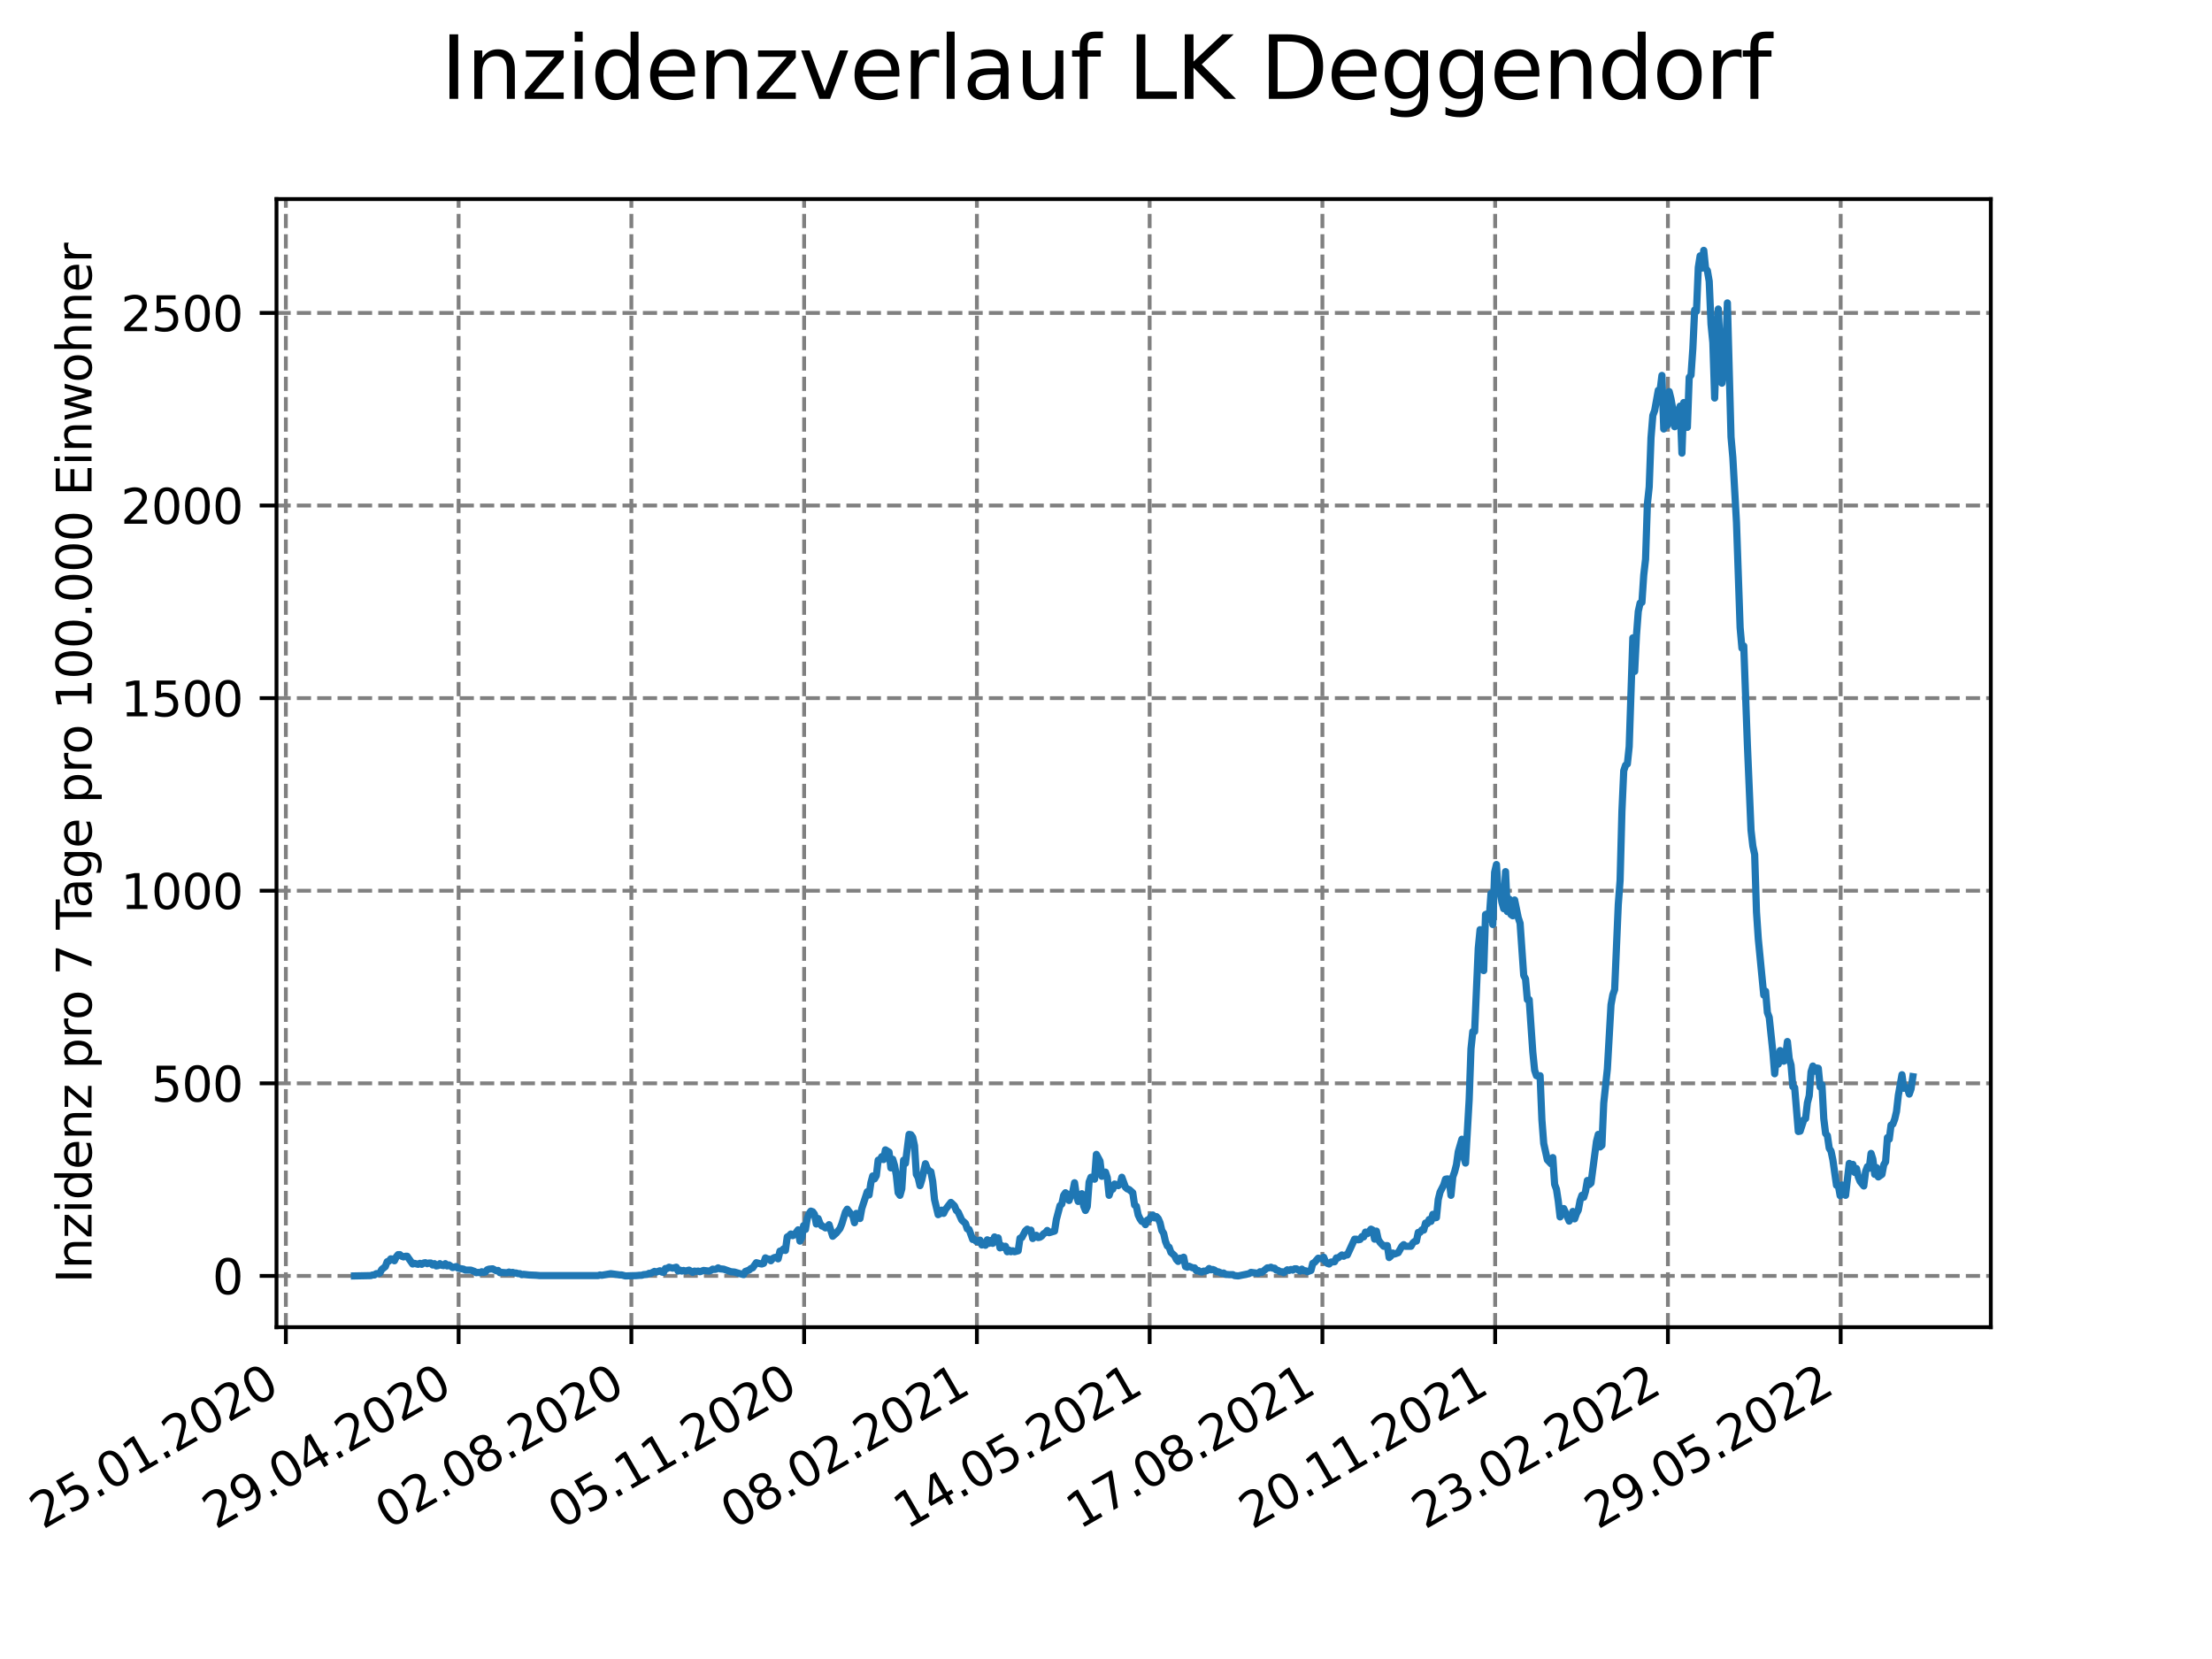 <?xml version="1.0" encoding="utf-8" standalone="no"?>
<!DOCTYPE svg PUBLIC "-//W3C//DTD SVG 1.1//EN"
  "http://www.w3.org/Graphics/SVG/1.1/DTD/svg11.dtd">
<svg xmlns:xlink="http://www.w3.org/1999/xlink" width="460.8pt" height="345.6pt" viewBox="0 0 460.8 345.6" xmlns="http://www.w3.org/2000/svg" version="1.1">
 <defs>
  <style type="text/css">*{stroke-linejoin: round; stroke-linecap: butt}</style>
 </defs>
 <g id="figure_1">
  <g id="patch_1">
   <path d="M 0 345.6 
L 460.8 345.6 
L 460.8 0 
L 0 0 
z
" style="fill: #ffffff"/>
  </g>
  <g id="axes_1">
   <g id="patch_2">
    <path d="M 57.6 276.48 
L 414.72 276.48 
L 414.72 41.472 
L 57.6 41.472 
z
" style="fill: #ffffff"/>
   </g>
   <g id="matplotlib.axis_1">
    <g id="xtick_1">
     <g id="line2d_1">
      <path d="M 59.548 276.48 
L 59.548 41.472 
" clip-path="url(#pefe6c234e2)" style="fill: none; stroke-dasharray: 2.96,1.28; stroke-dashoffset: 0; stroke: #808080; stroke-width: 0.8"/>
     </g>
     <g id="line2d_2">
      <defs>
       <path id="m26572a6e8d" d="M 0 0 
L 0 3.5 
" style="stroke: #000000; stroke-width: 0.8"/>
      </defs>
      <g>
       <use xlink:href="#m26572a6e8d" x="59.548" y="276.48" style="stroke: #000000; stroke-width: 0.8"/>
      </g>
     </g>
     <g id="text_1">
      <!-- 25.01.2020 -->
      <g transform="translate(8.923 318.689)rotate(-30)scale(0.1 -0.1)">
       <defs>
        <path id="DejaVuSans-32" d="M 1228 531 
L 3431 531 
L 3431 0 
L 469 0 
L 469 531 
Q 828 903 1448 1529 
Q 2069 2156 2228 2338 
Q 2531 2678 2651 2914 
Q 2772 3150 2772 3378 
Q 2772 3750 2511 3984 
Q 2250 4219 1831 4219 
Q 1534 4219 1204 4116 
Q 875 4013 500 3803 
L 500 4441 
Q 881 4594 1212 4672 
Q 1544 4750 1819 4750 
Q 2544 4750 2975 4387 
Q 3406 4025 3406 3419 
Q 3406 3131 3298 2873 
Q 3191 2616 2906 2266 
Q 2828 2175 2409 1742 
Q 1991 1309 1228 531 
z
" transform="scale(0.016)"/>
        <path id="DejaVuSans-35" d="M 691 4666 
L 3169 4666 
L 3169 4134 
L 1269 4134 
L 1269 2991 
Q 1406 3038 1543 3061 
Q 1681 3084 1819 3084 
Q 2600 3084 3056 2656 
Q 3513 2228 3513 1497 
Q 3513 744 3044 326 
Q 2575 -91 1722 -91 
Q 1428 -91 1123 -41 
Q 819 9 494 109 
L 494 744 
Q 775 591 1075 516 
Q 1375 441 1709 441 
Q 2250 441 2565 725 
Q 2881 1009 2881 1497 
Q 2881 1984 2565 2268 
Q 2250 2553 1709 2553 
Q 1456 2553 1204 2497 
Q 953 2441 691 2322 
L 691 4666 
z
" transform="scale(0.016)"/>
        <path id="DejaVuSans-2e" d="M 684 794 
L 1344 794 
L 1344 0 
L 684 0 
L 684 794 
z
" transform="scale(0.016)"/>
        <path id="DejaVuSans-30" d="M 2034 4250 
Q 1547 4250 1301 3770 
Q 1056 3291 1056 2328 
Q 1056 1369 1301 889 
Q 1547 409 2034 409 
Q 2525 409 2770 889 
Q 3016 1369 3016 2328 
Q 3016 3291 2770 3770 
Q 2525 4250 2034 4250 
z
M 2034 4750 
Q 2819 4750 3233 4129 
Q 3647 3509 3647 2328 
Q 3647 1150 3233 529 
Q 2819 -91 2034 -91 
Q 1250 -91 836 529 
Q 422 1150 422 2328 
Q 422 3509 836 4129 
Q 1250 4750 2034 4750 
z
" transform="scale(0.016)"/>
        <path id="DejaVuSans-31" d="M 794 531 
L 1825 531 
L 1825 4091 
L 703 3866 
L 703 4441 
L 1819 4666 
L 2450 4666 
L 2450 531 
L 3481 531 
L 3481 0 
L 794 0 
L 794 531 
z
" transform="scale(0.016)"/>
       </defs>
       <use xlink:href="#DejaVuSans-32"/>
       <use xlink:href="#DejaVuSans-35" x="63.623"/>
       <use xlink:href="#DejaVuSans-2e" x="127.246"/>
       <use xlink:href="#DejaVuSans-30" x="159.033"/>
       <use xlink:href="#DejaVuSans-31" x="222.656"/>
       <use xlink:href="#DejaVuSans-2e" x="286.279"/>
       <use xlink:href="#DejaVuSans-32" x="318.066"/>
       <use xlink:href="#DejaVuSans-30" x="381.689"/>
       <use xlink:href="#DejaVuSans-32" x="445.312"/>
       <use xlink:href="#DejaVuSans-30" x="508.936"/>
      </g>
     </g>
    </g>
    <g id="xtick_2">
     <g id="line2d_3">
      <path d="M 95.536 276.48 
L 95.536 41.472 
" clip-path="url(#pefe6c234e2)" style="fill: none; stroke-dasharray: 2.96,1.28; stroke-dashoffset: 0; stroke: #808080; stroke-width: 0.8"/>
     </g>
     <g id="line2d_4">
      <g>
       <use xlink:href="#m26572a6e8d" x="95.536" y="276.48" style="stroke: #000000; stroke-width: 0.8"/>
      </g>
     </g>
     <g id="text_2">
      <!-- 29.04.2020 -->
      <g transform="translate(44.911 318.689)rotate(-30)scale(0.1 -0.1)">
       <defs>
        <path id="DejaVuSans-39" d="M 703 97 
L 703 672 
Q 941 559 1184 500 
Q 1428 441 1663 441 
Q 2288 441 2617 861 
Q 2947 1281 2994 2138 
Q 2813 1869 2534 1725 
Q 2256 1581 1919 1581 
Q 1219 1581 811 2004 
Q 403 2428 403 3163 
Q 403 3881 828 4315 
Q 1253 4750 1959 4750 
Q 2769 4750 3195 4129 
Q 3622 3509 3622 2328 
Q 3622 1225 3098 567 
Q 2575 -91 1691 -91 
Q 1453 -91 1209 -44 
Q 966 3 703 97 
z
M 1959 2075 
Q 2384 2075 2632 2365 
Q 2881 2656 2881 3163 
Q 2881 3666 2632 3958 
Q 2384 4250 1959 4250 
Q 1534 4250 1286 3958 
Q 1038 3666 1038 3163 
Q 1038 2656 1286 2365 
Q 1534 2075 1959 2075 
z
" transform="scale(0.016)"/>
        <path id="DejaVuSans-34" d="M 2419 4116 
L 825 1625 
L 2419 1625 
L 2419 4116 
z
M 2253 4666 
L 3047 4666 
L 3047 1625 
L 3713 1625 
L 3713 1100 
L 3047 1100 
L 3047 0 
L 2419 0 
L 2419 1100 
L 313 1100 
L 313 1709 
L 2253 4666 
z
" transform="scale(0.016)"/>
       </defs>
       <use xlink:href="#DejaVuSans-32"/>
       <use xlink:href="#DejaVuSans-39" x="63.623"/>
       <use xlink:href="#DejaVuSans-2e" x="127.246"/>
       <use xlink:href="#DejaVuSans-30" x="159.033"/>
       <use xlink:href="#DejaVuSans-34" x="222.656"/>
       <use xlink:href="#DejaVuSans-2e" x="286.279"/>
       <use xlink:href="#DejaVuSans-32" x="318.066"/>
       <use xlink:href="#DejaVuSans-30" x="381.689"/>
       <use xlink:href="#DejaVuSans-32" x="445.312"/>
       <use xlink:href="#DejaVuSans-30" x="508.936"/>
      </g>
     </g>
    </g>
    <g id="xtick_3">
     <g id="line2d_5">
      <path d="M 131.525 276.48 
L 131.525 41.472 
" clip-path="url(#pefe6c234e2)" style="fill: none; stroke-dasharray: 2.96,1.28; stroke-dashoffset: 0; stroke: #808080; stroke-width: 0.8"/>
     </g>
     <g id="line2d_6">
      <g>
       <use xlink:href="#m26572a6e8d" x="131.525" y="276.48" style="stroke: #000000; stroke-width: 0.8"/>
      </g>
     </g>
     <g id="text_3">
      <!-- 02.08.2020 -->
      <g transform="translate(80.9 318.689)rotate(-30)scale(0.1 -0.1)">
       <defs>
        <path id="DejaVuSans-38" d="M 2034 2216 
Q 1584 2216 1326 1975 
Q 1069 1734 1069 1313 
Q 1069 891 1326 650 
Q 1584 409 2034 409 
Q 2484 409 2743 651 
Q 3003 894 3003 1313 
Q 3003 1734 2745 1975 
Q 2488 2216 2034 2216 
z
M 1403 2484 
Q 997 2584 770 2862 
Q 544 3141 544 3541 
Q 544 4100 942 4425 
Q 1341 4750 2034 4750 
Q 2731 4750 3128 4425 
Q 3525 4100 3525 3541 
Q 3525 3141 3298 2862 
Q 3072 2584 2669 2484 
Q 3125 2378 3379 2068 
Q 3634 1759 3634 1313 
Q 3634 634 3220 271 
Q 2806 -91 2034 -91 
Q 1263 -91 848 271 
Q 434 634 434 1313 
Q 434 1759 690 2068 
Q 947 2378 1403 2484 
z
M 1172 3481 
Q 1172 3119 1398 2916 
Q 1625 2713 2034 2713 
Q 2441 2713 2670 2916 
Q 2900 3119 2900 3481 
Q 2900 3844 2670 4047 
Q 2441 4250 2034 4250 
Q 1625 4250 1398 4047 
Q 1172 3844 1172 3481 
z
" transform="scale(0.016)"/>
       </defs>
       <use xlink:href="#DejaVuSans-30"/>
       <use xlink:href="#DejaVuSans-32" x="63.623"/>
       <use xlink:href="#DejaVuSans-2e" x="127.246"/>
       <use xlink:href="#DejaVuSans-30" x="159.033"/>
       <use xlink:href="#DejaVuSans-38" x="222.656"/>
       <use xlink:href="#DejaVuSans-2e" x="286.279"/>
       <use xlink:href="#DejaVuSans-32" x="318.066"/>
       <use xlink:href="#DejaVuSans-30" x="381.689"/>
       <use xlink:href="#DejaVuSans-32" x="445.312"/>
       <use xlink:href="#DejaVuSans-30" x="508.936"/>
      </g>
     </g>
    </g>
    <g id="xtick_4">
     <g id="line2d_7">
      <path d="M 167.513 276.48 
L 167.513 41.472 
" clip-path="url(#pefe6c234e2)" style="fill: none; stroke-dasharray: 2.96,1.28; stroke-dashoffset: 0; stroke: #808080; stroke-width: 0.8"/>
     </g>
     <g id="line2d_8">
      <g>
       <use xlink:href="#m26572a6e8d" x="167.513" y="276.48" style="stroke: #000000; stroke-width: 0.8"/>
      </g>
     </g>
     <g id="text_4">
      <!-- 05.11.2020 -->
      <g transform="translate(116.888 318.689)rotate(-30)scale(0.1 -0.1)">
       <use xlink:href="#DejaVuSans-30"/>
       <use xlink:href="#DejaVuSans-35" x="63.623"/>
       <use xlink:href="#DejaVuSans-2e" x="127.246"/>
       <use xlink:href="#DejaVuSans-31" x="159.033"/>
       <use xlink:href="#DejaVuSans-31" x="222.656"/>
       <use xlink:href="#DejaVuSans-2e" x="286.279"/>
       <use xlink:href="#DejaVuSans-32" x="318.066"/>
       <use xlink:href="#DejaVuSans-30" x="381.689"/>
       <use xlink:href="#DejaVuSans-32" x="445.312"/>
       <use xlink:href="#DejaVuSans-30" x="508.936"/>
      </g>
     </g>
    </g>
    <g id="xtick_5">
     <g id="line2d_9">
      <path d="M 203.502 276.48 
L 203.502 41.472 
" clip-path="url(#pefe6c234e2)" style="fill: none; stroke-dasharray: 2.96,1.28; stroke-dashoffset: 0; stroke: #808080; stroke-width: 0.8"/>
     </g>
     <g id="line2d_10">
      <g>
       <use xlink:href="#m26572a6e8d" x="203.502" y="276.48" style="stroke: #000000; stroke-width: 0.8"/>
      </g>
     </g>
     <g id="text_5">
      <!-- 08.02.2021 -->
      <g transform="translate(152.877 318.689)rotate(-30)scale(0.1 -0.1)">
       <use xlink:href="#DejaVuSans-30"/>
       <use xlink:href="#DejaVuSans-38" x="63.623"/>
       <use xlink:href="#DejaVuSans-2e" x="127.246"/>
       <use xlink:href="#DejaVuSans-30" x="159.033"/>
       <use xlink:href="#DejaVuSans-32" x="222.656"/>
       <use xlink:href="#DejaVuSans-2e" x="286.279"/>
       <use xlink:href="#DejaVuSans-32" x="318.066"/>
       <use xlink:href="#DejaVuSans-30" x="381.689"/>
       <use xlink:href="#DejaVuSans-32" x="445.312"/>
       <use xlink:href="#DejaVuSans-31" x="508.936"/>
      </g>
     </g>
    </g>
    <g id="xtick_6">
     <g id="line2d_11">
      <path d="M 239.491 276.48 
L 239.491 41.472 
" clip-path="url(#pefe6c234e2)" style="fill: none; stroke-dasharray: 2.96,1.28; stroke-dashoffset: 0; stroke: #808080; stroke-width: 0.8"/>
     </g>
     <g id="line2d_12">
      <g>
       <use xlink:href="#m26572a6e8d" x="239.491" y="276.48" style="stroke: #000000; stroke-width: 0.8"/>
      </g>
     </g>
     <g id="text_6">
      <!-- 14.05.2021 -->
      <g transform="translate(188.865 318.689)rotate(-30)scale(0.1 -0.1)">
       <use xlink:href="#DejaVuSans-31"/>
       <use xlink:href="#DejaVuSans-34" x="63.623"/>
       <use xlink:href="#DejaVuSans-2e" x="127.246"/>
       <use xlink:href="#DejaVuSans-30" x="159.033"/>
       <use xlink:href="#DejaVuSans-35" x="222.656"/>
       <use xlink:href="#DejaVuSans-2e" x="286.279"/>
       <use xlink:href="#DejaVuSans-32" x="318.066"/>
       <use xlink:href="#DejaVuSans-30" x="381.689"/>
       <use xlink:href="#DejaVuSans-32" x="445.312"/>
       <use xlink:href="#DejaVuSans-31" x="508.936"/>
      </g>
     </g>
    </g>
    <g id="xtick_7">
     <g id="line2d_13">
      <path d="M 275.479 276.48 
L 275.479 41.472 
" clip-path="url(#pefe6c234e2)" style="fill: none; stroke-dasharray: 2.96,1.28; stroke-dashoffset: 0; stroke: #808080; stroke-width: 0.8"/>
     </g>
     <g id="line2d_14">
      <g>
       <use xlink:href="#m26572a6e8d" x="275.479" y="276.48" style="stroke: #000000; stroke-width: 0.8"/>
      </g>
     </g>
     <g id="text_7">
      <!-- 17.08.2021 -->
      <g transform="translate(224.854 318.689)rotate(-30)scale(0.1 -0.1)">
       <defs>
        <path id="DejaVuSans-37" d="M 525 4666 
L 3525 4666 
L 3525 4397 
L 1831 0 
L 1172 0 
L 2766 4134 
L 525 4134 
L 525 4666 
z
" transform="scale(0.016)"/>
       </defs>
       <use xlink:href="#DejaVuSans-31"/>
       <use xlink:href="#DejaVuSans-37" x="63.623"/>
       <use xlink:href="#DejaVuSans-2e" x="127.246"/>
       <use xlink:href="#DejaVuSans-30" x="159.033"/>
       <use xlink:href="#DejaVuSans-38" x="222.656"/>
       <use xlink:href="#DejaVuSans-2e" x="286.279"/>
       <use xlink:href="#DejaVuSans-32" x="318.066"/>
       <use xlink:href="#DejaVuSans-30" x="381.689"/>
       <use xlink:href="#DejaVuSans-32" x="445.312"/>
       <use xlink:href="#DejaVuSans-31" x="508.936"/>
      </g>
     </g>
    </g>
    <g id="xtick_8">
     <g id="line2d_15">
      <path d="M 311.468 276.48 
L 311.468 41.472 
" clip-path="url(#pefe6c234e2)" style="fill: none; stroke-dasharray: 2.96,1.28; stroke-dashoffset: 0; stroke: #808080; stroke-width: 0.8"/>
     </g>
     <g id="line2d_16">
      <g>
       <use xlink:href="#m26572a6e8d" x="311.468" y="276.48" style="stroke: #000000; stroke-width: 0.8"/>
      </g>
     </g>
     <g id="text_8">
      <!-- 20.11.2021 -->
      <g transform="translate(260.842 318.689)rotate(-30)scale(0.1 -0.1)">
       <use xlink:href="#DejaVuSans-32"/>
       <use xlink:href="#DejaVuSans-30" x="63.623"/>
       <use xlink:href="#DejaVuSans-2e" x="127.246"/>
       <use xlink:href="#DejaVuSans-31" x="159.033"/>
       <use xlink:href="#DejaVuSans-31" x="222.656"/>
       <use xlink:href="#DejaVuSans-2e" x="286.279"/>
       <use xlink:href="#DejaVuSans-32" x="318.066"/>
       <use xlink:href="#DejaVuSans-30" x="381.689"/>
       <use xlink:href="#DejaVuSans-32" x="445.312"/>
       <use xlink:href="#DejaVuSans-31" x="508.936"/>
      </g>
     </g>
    </g>
    <g id="xtick_9">
     <g id="line2d_17">
      <path d="M 347.456 276.48 
L 347.456 41.472 
" clip-path="url(#pefe6c234e2)" style="fill: none; stroke-dasharray: 2.96,1.28; stroke-dashoffset: 0; stroke: #808080; stroke-width: 0.8"/>
     </g>
     <g id="line2d_18">
      <g>
       <use xlink:href="#m26572a6e8d" x="347.456" y="276.48" style="stroke: #000000; stroke-width: 0.8"/>
      </g>
     </g>
     <g id="text_9">
      <!-- 23.02.2022 -->
      <g transform="translate(296.831 318.689)rotate(-30)scale(0.1 -0.1)">
       <defs>
        <path id="DejaVuSans-33" d="M 2597 2516 
Q 3050 2419 3304 2112 
Q 3559 1806 3559 1356 
Q 3559 666 3084 287 
Q 2609 -91 1734 -91 
Q 1441 -91 1130 -33 
Q 819 25 488 141 
L 488 750 
Q 750 597 1062 519 
Q 1375 441 1716 441 
Q 2309 441 2620 675 
Q 2931 909 2931 1356 
Q 2931 1769 2642 2001 
Q 2353 2234 1838 2234 
L 1294 2234 
L 1294 2753 
L 1863 2753 
Q 2328 2753 2575 2939 
Q 2822 3125 2822 3475 
Q 2822 3834 2567 4026 
Q 2313 4219 1838 4219 
Q 1578 4219 1281 4162 
Q 984 4106 628 3988 
L 628 4550 
Q 988 4650 1302 4700 
Q 1616 4750 1894 4750 
Q 2613 4750 3031 4423 
Q 3450 4097 3450 3541 
Q 3450 3153 3228 2886 
Q 3006 2619 2597 2516 
z
" transform="scale(0.016)"/>
       </defs>
       <use xlink:href="#DejaVuSans-32"/>
       <use xlink:href="#DejaVuSans-33" x="63.623"/>
       <use xlink:href="#DejaVuSans-2e" x="127.246"/>
       <use xlink:href="#DejaVuSans-30" x="159.033"/>
       <use xlink:href="#DejaVuSans-32" x="222.656"/>
       <use xlink:href="#DejaVuSans-2e" x="286.279"/>
       <use xlink:href="#DejaVuSans-32" x="318.066"/>
       <use xlink:href="#DejaVuSans-30" x="381.689"/>
       <use xlink:href="#DejaVuSans-32" x="445.312"/>
       <use xlink:href="#DejaVuSans-32" x="508.936"/>
      </g>
     </g>
    </g>
    <g id="xtick_10">
     <g id="line2d_19">
      <path d="M 383.445 276.48 
L 383.445 41.472 
" clip-path="url(#pefe6c234e2)" style="fill: none; stroke-dasharray: 2.96,1.28; stroke-dashoffset: 0; stroke: #808080; stroke-width: 0.8"/>
     </g>
     <g id="line2d_20">
      <g>
       <use xlink:href="#m26572a6e8d" x="383.445" y="276.48" style="stroke: #000000; stroke-width: 0.8"/>
      </g>
     </g>
     <g id="text_10">
      <!-- 29.05.2022 -->
      <g transform="translate(332.819 318.689)rotate(-30)scale(0.1 -0.1)">
       <use xlink:href="#DejaVuSans-32"/>
       <use xlink:href="#DejaVuSans-39" x="63.623"/>
       <use xlink:href="#DejaVuSans-2e" x="127.246"/>
       <use xlink:href="#DejaVuSans-30" x="159.033"/>
       <use xlink:href="#DejaVuSans-35" x="222.656"/>
       <use xlink:href="#DejaVuSans-2e" x="286.279"/>
       <use xlink:href="#DejaVuSans-32" x="318.066"/>
       <use xlink:href="#DejaVuSans-30" x="381.689"/>
       <use xlink:href="#DejaVuSans-32" x="445.312"/>
       <use xlink:href="#DejaVuSans-32" x="508.936"/>
      </g>
     </g>
    </g>
   </g>
   <g id="matplotlib.axis_2">
    <g id="ytick_1">
     <g id="line2d_21">
      <path d="M 57.6 265.798 
L 414.72 265.798 
" clip-path="url(#pefe6c234e2)" style="fill: none; stroke-dasharray: 2.96,1.28; stroke-dashoffset: 0; stroke: #808080; stroke-width: 0.8"/>
     </g>
     <g id="line2d_22">
      <defs>
       <path id="mcc4465bae8" d="M 0 0 
L -3.5 0 
" style="stroke: #000000; stroke-width: 0.8"/>
      </defs>
      <g>
       <use xlink:href="#mcc4465bae8" x="57.6" y="265.798" style="stroke: #000000; stroke-width: 0.8"/>
      </g>
     </g>
     <g id="text_11">
      <!-- 0 -->
      <g transform="translate(44.237 269.597)scale(0.1 -0.1)">
       <use xlink:href="#DejaVuSans-30"/>
      </g>
     </g>
    </g>
    <g id="ytick_2">
     <g id="line2d_23">
      <path d="M 57.6 225.676 
L 414.72 225.676 
" clip-path="url(#pefe6c234e2)" style="fill: none; stroke-dasharray: 2.96,1.28; stroke-dashoffset: 0; stroke: #808080; stroke-width: 0.8"/>
     </g>
     <g id="line2d_24">
      <g>
       <use xlink:href="#mcc4465bae8" x="57.6" y="225.676" style="stroke: #000000; stroke-width: 0.8"/>
      </g>
     </g>
     <g id="text_12">
      <!-- 500 -->
      <g transform="translate(31.512 229.475)scale(0.1 -0.1)">
       <use xlink:href="#DejaVuSans-35"/>
       <use xlink:href="#DejaVuSans-30" x="63.623"/>
       <use xlink:href="#DejaVuSans-30" x="127.246"/>
      </g>
     </g>
    </g>
    <g id="ytick_3">
     <g id="line2d_25">
      <path d="M 57.6 185.554 
L 414.72 185.554 
" clip-path="url(#pefe6c234e2)" style="fill: none; stroke-dasharray: 2.96,1.28; stroke-dashoffset: 0; stroke: #808080; stroke-width: 0.8"/>
     </g>
     <g id="line2d_26">
      <g>
       <use xlink:href="#mcc4465bae8" x="57.6" y="185.554" style="stroke: #000000; stroke-width: 0.8"/>
      </g>
     </g>
     <g id="text_13">
      <!-- 1000 -->
      <g transform="translate(25.15 189.353)scale(0.1 -0.1)">
       <use xlink:href="#DejaVuSans-31"/>
       <use xlink:href="#DejaVuSans-30" x="63.623"/>
       <use xlink:href="#DejaVuSans-30" x="127.246"/>
       <use xlink:href="#DejaVuSans-30" x="190.869"/>
      </g>
     </g>
    </g>
    <g id="ytick_4">
     <g id="line2d_27">
      <path d="M 57.6 145.431 
L 414.72 145.431 
" clip-path="url(#pefe6c234e2)" style="fill: none; stroke-dasharray: 2.96,1.28; stroke-dashoffset: 0; stroke: #808080; stroke-width: 0.8"/>
     </g>
     <g id="line2d_28">
      <g>
       <use xlink:href="#mcc4465bae8" x="57.6" y="145.431" style="stroke: #000000; stroke-width: 0.8"/>
      </g>
     </g>
     <g id="text_14">
      <!-- 1500 -->
      <g transform="translate(25.15 149.231)scale(0.1 -0.1)">
       <use xlink:href="#DejaVuSans-31"/>
       <use xlink:href="#DejaVuSans-35" x="63.623"/>
       <use xlink:href="#DejaVuSans-30" x="127.246"/>
       <use xlink:href="#DejaVuSans-30" x="190.869"/>
      </g>
     </g>
    </g>
    <g id="ytick_5">
     <g id="line2d_29">
      <path d="M 57.6 105.309 
L 414.72 105.309 
" clip-path="url(#pefe6c234e2)" style="fill: none; stroke-dasharray: 2.96,1.28; stroke-dashoffset: 0; stroke: #808080; stroke-width: 0.8"/>
     </g>
     <g id="line2d_30">
      <g>
       <use xlink:href="#mcc4465bae8" x="57.6" y="105.309" style="stroke: #000000; stroke-width: 0.8"/>
      </g>
     </g>
     <g id="text_15">
      <!-- 2000 -->
      <g transform="translate(25.15 109.108)scale(0.1 -0.1)">
       <use xlink:href="#DejaVuSans-32"/>
       <use xlink:href="#DejaVuSans-30" x="63.623"/>
       <use xlink:href="#DejaVuSans-30" x="127.246"/>
       <use xlink:href="#DejaVuSans-30" x="190.869"/>
      </g>
     </g>
    </g>
    <g id="ytick_6">
     <g id="line2d_31">
      <path d="M 57.6 65.187 
L 414.72 65.187 
" clip-path="url(#pefe6c234e2)" style="fill: none; stroke-dasharray: 2.96,1.28; stroke-dashoffset: 0; stroke: #808080; stroke-width: 0.8"/>
     </g>
     <g id="line2d_32">
      <g>
       <use xlink:href="#mcc4465bae8" x="57.6" y="65.187" style="stroke: #000000; stroke-width: 0.8"/>
      </g>
     </g>
     <g id="text_16">
      <!-- 2500 -->
      <g transform="translate(25.15 68.986)scale(0.1 -0.1)">
       <use xlink:href="#DejaVuSans-32"/>
       <use xlink:href="#DejaVuSans-35" x="63.623"/>
       <use xlink:href="#DejaVuSans-30" x="127.246"/>
       <use xlink:href="#DejaVuSans-30" x="190.869"/>
      </g>
     </g>
    </g>
    <g id="text_17">
     <!-- Inzidenz pro 7 Tage pro 100.000 Einwohner -->
     <g transform="translate(19.07 267.301)rotate(-90)scale(0.1 -0.1)">
      <defs>
       <path id="DejaVuSans-49" d="M 628 4666 
L 1259 4666 
L 1259 0 
L 628 0 
L 628 4666 
z
" transform="scale(0.016)"/>
       <path id="DejaVuSans-6e" d="M 3513 2113 
L 3513 0 
L 2938 0 
L 2938 2094 
Q 2938 2591 2744 2837 
Q 2550 3084 2163 3084 
Q 1697 3084 1428 2787 
Q 1159 2491 1159 1978 
L 1159 0 
L 581 0 
L 581 3500 
L 1159 3500 
L 1159 2956 
Q 1366 3272 1645 3428 
Q 1925 3584 2291 3584 
Q 2894 3584 3203 3211 
Q 3513 2838 3513 2113 
z
" transform="scale(0.016)"/>
       <path id="DejaVuSans-7a" d="M 353 3500 
L 3084 3500 
L 3084 2975 
L 922 459 
L 3084 459 
L 3084 0 
L 275 0 
L 275 525 
L 2438 3041 
L 353 3041 
L 353 3500 
z
" transform="scale(0.016)"/>
       <path id="DejaVuSans-69" d="M 603 3500 
L 1178 3500 
L 1178 0 
L 603 0 
L 603 3500 
z
M 603 4863 
L 1178 4863 
L 1178 4134 
L 603 4134 
L 603 4863 
z
" transform="scale(0.016)"/>
       <path id="DejaVuSans-64" d="M 2906 2969 
L 2906 4863 
L 3481 4863 
L 3481 0 
L 2906 0 
L 2906 525 
Q 2725 213 2448 61 
Q 2172 -91 1784 -91 
Q 1150 -91 751 415 
Q 353 922 353 1747 
Q 353 2572 751 3078 
Q 1150 3584 1784 3584 
Q 2172 3584 2448 3432 
Q 2725 3281 2906 2969 
z
M 947 1747 
Q 947 1113 1208 752 
Q 1469 391 1925 391 
Q 2381 391 2643 752 
Q 2906 1113 2906 1747 
Q 2906 2381 2643 2742 
Q 2381 3103 1925 3103 
Q 1469 3103 1208 2742 
Q 947 2381 947 1747 
z
" transform="scale(0.016)"/>
       <path id="DejaVuSans-65" d="M 3597 1894 
L 3597 1613 
L 953 1613 
Q 991 1019 1311 708 
Q 1631 397 2203 397 
Q 2534 397 2845 478 
Q 3156 559 3463 722 
L 3463 178 
Q 3153 47 2828 -22 
Q 2503 -91 2169 -91 
Q 1331 -91 842 396 
Q 353 884 353 1716 
Q 353 2575 817 3079 
Q 1281 3584 2069 3584 
Q 2775 3584 3186 3129 
Q 3597 2675 3597 1894 
z
M 3022 2063 
Q 3016 2534 2758 2815 
Q 2500 3097 2075 3097 
Q 1594 3097 1305 2825 
Q 1016 2553 972 2059 
L 3022 2063 
z
" transform="scale(0.016)"/>
       <path id="DejaVuSans-20" transform="scale(0.016)"/>
       <path id="DejaVuSans-70" d="M 1159 525 
L 1159 -1331 
L 581 -1331 
L 581 3500 
L 1159 3500 
L 1159 2969 
Q 1341 3281 1617 3432 
Q 1894 3584 2278 3584 
Q 2916 3584 3314 3078 
Q 3713 2572 3713 1747 
Q 3713 922 3314 415 
Q 2916 -91 2278 -91 
Q 1894 -91 1617 61 
Q 1341 213 1159 525 
z
M 3116 1747 
Q 3116 2381 2855 2742 
Q 2594 3103 2138 3103 
Q 1681 3103 1420 2742 
Q 1159 2381 1159 1747 
Q 1159 1113 1420 752 
Q 1681 391 2138 391 
Q 2594 391 2855 752 
Q 3116 1113 3116 1747 
z
" transform="scale(0.016)"/>
       <path id="DejaVuSans-72" d="M 2631 2963 
Q 2534 3019 2420 3045 
Q 2306 3072 2169 3072 
Q 1681 3072 1420 2755 
Q 1159 2438 1159 1844 
L 1159 0 
L 581 0 
L 581 3500 
L 1159 3500 
L 1159 2956 
Q 1341 3275 1631 3429 
Q 1922 3584 2338 3584 
Q 2397 3584 2469 3576 
Q 2541 3569 2628 3553 
L 2631 2963 
z
" transform="scale(0.016)"/>
       <path id="DejaVuSans-6f" d="M 1959 3097 
Q 1497 3097 1228 2736 
Q 959 2375 959 1747 
Q 959 1119 1226 758 
Q 1494 397 1959 397 
Q 2419 397 2687 759 
Q 2956 1122 2956 1747 
Q 2956 2369 2687 2733 
Q 2419 3097 1959 3097 
z
M 1959 3584 
Q 2709 3584 3137 3096 
Q 3566 2609 3566 1747 
Q 3566 888 3137 398 
Q 2709 -91 1959 -91 
Q 1206 -91 779 398 
Q 353 888 353 1747 
Q 353 2609 779 3096 
Q 1206 3584 1959 3584 
z
" transform="scale(0.016)"/>
       <path id="DejaVuSans-54" d="M -19 4666 
L 3928 4666 
L 3928 4134 
L 2272 4134 
L 2272 0 
L 1638 0 
L 1638 4134 
L -19 4134 
L -19 4666 
z
" transform="scale(0.016)"/>
       <path id="DejaVuSans-61" d="M 2194 1759 
Q 1497 1759 1228 1600 
Q 959 1441 959 1056 
Q 959 750 1161 570 
Q 1363 391 1709 391 
Q 2188 391 2477 730 
Q 2766 1069 2766 1631 
L 2766 1759 
L 2194 1759 
z
M 3341 1997 
L 3341 0 
L 2766 0 
L 2766 531 
Q 2569 213 2275 61 
Q 1981 -91 1556 -91 
Q 1019 -91 701 211 
Q 384 513 384 1019 
Q 384 1609 779 1909 
Q 1175 2209 1959 2209 
L 2766 2209 
L 2766 2266 
Q 2766 2663 2505 2880 
Q 2244 3097 1772 3097 
Q 1472 3097 1187 3025 
Q 903 2953 641 2809 
L 641 3341 
Q 956 3463 1253 3523 
Q 1550 3584 1831 3584 
Q 2591 3584 2966 3190 
Q 3341 2797 3341 1997 
z
" transform="scale(0.016)"/>
       <path id="DejaVuSans-67" d="M 2906 1791 
Q 2906 2416 2648 2759 
Q 2391 3103 1925 3103 
Q 1463 3103 1205 2759 
Q 947 2416 947 1791 
Q 947 1169 1205 825 
Q 1463 481 1925 481 
Q 2391 481 2648 825 
Q 2906 1169 2906 1791 
z
M 3481 434 
Q 3481 -459 3084 -895 
Q 2688 -1331 1869 -1331 
Q 1566 -1331 1297 -1286 
Q 1028 -1241 775 -1147 
L 775 -588 
Q 1028 -725 1275 -790 
Q 1522 -856 1778 -856 
Q 2344 -856 2625 -561 
Q 2906 -266 2906 331 
L 2906 616 
Q 2728 306 2450 153 
Q 2172 0 1784 0 
Q 1141 0 747 490 
Q 353 981 353 1791 
Q 353 2603 747 3093 
Q 1141 3584 1784 3584 
Q 2172 3584 2450 3431 
Q 2728 3278 2906 2969 
L 2906 3500 
L 3481 3500 
L 3481 434 
z
" transform="scale(0.016)"/>
       <path id="DejaVuSans-45" d="M 628 4666 
L 3578 4666 
L 3578 4134 
L 1259 4134 
L 1259 2753 
L 3481 2753 
L 3481 2222 
L 1259 2222 
L 1259 531 
L 3634 531 
L 3634 0 
L 628 0 
L 628 4666 
z
" transform="scale(0.016)"/>
       <path id="DejaVuSans-77" d="M 269 3500 
L 844 3500 
L 1563 769 
L 2278 3500 
L 2956 3500 
L 3675 769 
L 4391 3500 
L 4966 3500 
L 4050 0 
L 3372 0 
L 2619 2869 
L 1863 0 
L 1184 0 
L 269 3500 
z
" transform="scale(0.016)"/>
       <path id="DejaVuSans-68" d="M 3513 2113 
L 3513 0 
L 2938 0 
L 2938 2094 
Q 2938 2591 2744 2837 
Q 2550 3084 2163 3084 
Q 1697 3084 1428 2787 
Q 1159 2491 1159 1978 
L 1159 0 
L 581 0 
L 581 4863 
L 1159 4863 
L 1159 2956 
Q 1366 3272 1645 3428 
Q 1925 3584 2291 3584 
Q 2894 3584 3203 3211 
Q 3513 2838 3513 2113 
z
" transform="scale(0.016)"/>
      </defs>
      <use xlink:href="#DejaVuSans-49"/>
      <use xlink:href="#DejaVuSans-6e" x="29.492"/>
      <use xlink:href="#DejaVuSans-7a" x="92.871"/>
      <use xlink:href="#DejaVuSans-69" x="145.361"/>
      <use xlink:href="#DejaVuSans-64" x="173.145"/>
      <use xlink:href="#DejaVuSans-65" x="236.621"/>
      <use xlink:href="#DejaVuSans-6e" x="298.145"/>
      <use xlink:href="#DejaVuSans-7a" x="361.523"/>
      <use xlink:href="#DejaVuSans-20" x="414.014"/>
      <use xlink:href="#DejaVuSans-70" x="445.801"/>
      <use xlink:href="#DejaVuSans-72" x="509.277"/>
      <use xlink:href="#DejaVuSans-6f" x="548.141"/>
      <use xlink:href="#DejaVuSans-20" x="609.322"/>
      <use xlink:href="#DejaVuSans-37" x="641.109"/>
      <use xlink:href="#DejaVuSans-20" x="704.732"/>
      <use xlink:href="#DejaVuSans-54" x="736.52"/>
      <use xlink:href="#DejaVuSans-61" x="781.104"/>
      <use xlink:href="#DejaVuSans-67" x="842.383"/>
      <use xlink:href="#DejaVuSans-65" x="905.859"/>
      <use xlink:href="#DejaVuSans-20" x="967.383"/>
      <use xlink:href="#DejaVuSans-70" x="999.17"/>
      <use xlink:href="#DejaVuSans-72" x="1062.646"/>
      <use xlink:href="#DejaVuSans-6f" x="1101.51"/>
      <use xlink:href="#DejaVuSans-20" x="1162.691"/>
      <use xlink:href="#DejaVuSans-31" x="1194.479"/>
      <use xlink:href="#DejaVuSans-30" x="1258.102"/>
      <use xlink:href="#DejaVuSans-30" x="1321.725"/>
      <use xlink:href="#DejaVuSans-2e" x="1385.348"/>
      <use xlink:href="#DejaVuSans-30" x="1417.135"/>
      <use xlink:href="#DejaVuSans-30" x="1480.758"/>
      <use xlink:href="#DejaVuSans-30" x="1544.381"/>
      <use xlink:href="#DejaVuSans-20" x="1608.004"/>
      <use xlink:href="#DejaVuSans-45" x="1639.791"/>
      <use xlink:href="#DejaVuSans-69" x="1702.975"/>
      <use xlink:href="#DejaVuSans-6e" x="1730.758"/>
      <use xlink:href="#DejaVuSans-77" x="1794.137"/>
      <use xlink:href="#DejaVuSans-6f" x="1875.924"/>
      <use xlink:href="#DejaVuSans-68" x="1937.105"/>
      <use xlink:href="#DejaVuSans-6e" x="2000.484"/>
      <use xlink:href="#DejaVuSans-65" x="2063.863"/>
      <use xlink:href="#DejaVuSans-72" x="2125.387"/>
     </g>
    </g>
   </g>
   <g id="line2d_33">
    <path d="M 73.833 265.798 
L 77.242 265.731 
L 77.621 265.596 
L 78 265.596 
L 78.379 265.328 
L 78.757 265.328 
L 79.136 265.193 
L 79.515 264.455 
L 80.273 263.85 
L 80.652 262.843 
L 81.03 262.708 
L 81.409 262.238 
L 81.788 262.305 
L 82.167 262.641 
L 82.546 261.835 
L 82.925 261.365 
L 83.303 261.365 
L 83.682 261.701 
L 84.061 261.835 
L 84.44 261.701 
L 84.819 261.701 
L 85.955 263.313 
L 86.334 263.178 
L 87.092 263.38 
L 87.47 263.178 
L 87.849 263.38 
L 88.228 263.111 
L 88.607 263.044 
L 88.986 263.246 
L 89.365 263.111 
L 89.743 263.111 
L 90.122 263.514 
L 90.501 263.246 
L 90.88 263.716 
L 91.259 263.649 
L 91.638 263.246 
L 92.016 263.581 
L 92.395 263.649 
L 92.774 263.246 
L 93.153 263.716 
L 93.532 263.514 
L 94.289 264.052 
L 95.047 263.85 
L 95.426 264.186 
L 96.562 264.387 
L 96.941 264.589 
L 98.078 264.589 
L 98.835 264.858 
L 99.214 265.126 
L 99.593 265.059 
L 99.972 265.126 
L 100.351 264.925 
L 100.729 265.059 
L 101.108 264.992 
L 101.487 264.522 
L 101.866 264.387 
L 102.624 264.32 
L 103.381 264.723 
L 103.76 264.656 
L 104.139 265.126 
L 104.518 265.059 
L 105.275 265.126 
L 105.654 265.126 
L 106.033 264.992 
L 106.412 265.126 
L 106.791 265.059 
L 107.169 265.193 
L 107.548 265.193 
L 107.927 265.328 
L 108.306 265.328 
L 108.685 265.529 
L 109.064 265.462 
L 110.2 265.596 
L 111.715 265.663 
L 112.473 265.731 
L 124.596 265.731 
L 124.974 265.596 
L 125.353 265.663 
L 127.247 265.328 
L 129.141 265.596 
L 129.52 265.596 
L 130.278 265.798 
L 132.551 265.731 
L 133.309 265.663 
L 133.687 265.663 
L 134.066 265.529 
L 134.824 265.462 
L 135.203 265.261 
L 135.581 265.261 
L 136.339 264.858 
L 136.718 264.992 
L 137.476 264.723 
L 137.854 264.992 
L 138.233 265.059 
L 138.612 264.253 
L 138.991 264.253 
L 139.37 263.984 
L 140.127 264.186 
L 140.885 263.984 
L 141.264 264.79 
L 141.643 264.589 
L 142.022 264.79 
L 142.4 264.656 
L 142.779 264.79 
L 143.537 264.589 
L 144.295 265.059 
L 144.673 264.79 
L 145.052 264.858 
L 145.431 264.79 
L 145.81 264.925 
L 146.567 264.656 
L 147.704 264.79 
L 148.083 264.656 
L 148.462 264.387 
L 148.84 264.455 
L 149.219 264.387 
L 149.598 264.119 
L 149.977 264.32 
L 150.735 264.387 
L 152.25 264.925 
L 153.008 264.992 
L 154.144 265.328 
L 154.902 265.529 
L 155.28 264.858 
L 156.038 264.589 
L 156.417 264.253 
L 156.796 264.119 
L 157.553 263.044 
L 158.311 263.246 
L 158.69 263.313 
L 159.069 263.178 
L 159.448 262.037 
L 159.826 262.238 
L 160.205 262.305 
L 160.584 262.641 
L 160.963 262.171 
L 161.342 261.97 
L 161.721 261.902 
L 162.099 262.238 
L 162.478 260.626 
L 162.857 260.559 
L 163.236 260.156 
L 163.615 260.492 
L 163.994 257.671 
L 164.372 257.47 
L 164.751 257.067 
L 165.13 257.403 
L 165.509 257.201 
L 166.266 256.194 
L 166.645 258.544 
L 167.024 257.805 
L 167.403 255.32 
L 167.782 256.126 
L 168.161 253.843 
L 168.539 252.835 
L 168.918 252.298 
L 169.297 252.432 
L 169.676 252.97 
L 170.055 254.985 
L 170.434 253.843 
L 170.812 254.85 
L 171.191 255.388 
L 171.57 255.522 
L 171.949 255.791 
L 172.328 255.723 
L 172.707 255.119 
L 173.464 257.537 
L 174.222 256.865 
L 174.979 255.925 
L 175.358 254.985 
L 176.116 252.5 
L 176.495 251.895 
L 177.252 252.903 
L 177.631 253.171 
L 178.01 254.716 
L 178.389 252.768 
L 178.768 253.104 
L 179.147 253.843 
L 179.525 251.761 
L 180.662 248.268 
L 181.041 248.94 
L 181.42 246.388 
L 181.798 244.977 
L 182.177 245.582 
L 182.556 244.91 
L 182.935 241.687 
L 183.314 241.619 
L 183.692 240.948 
L 184.071 241.552 
L 184.45 239.537 
L 185.208 240.007 
L 185.587 243.298 
L 185.965 241.485 
L 186.344 242.761 
L 186.723 244.843 
L 187.102 248.47 
L 187.481 249.007 
L 187.86 247.664 
L 188.238 241.687 
L 188.617 242.358 
L 189.375 236.314 
L 189.754 236.381 
L 190.133 236.918 
L 190.511 238.664 
L 190.89 244.642 
L 191.269 245.313 
L 191.648 246.992 
L 192.027 245.783 
L 192.784 242.425 
L 193.163 243.433 
L 193.542 243.903 
L 193.921 244.104 
L 194.3 246.119 
L 194.678 249.88 
L 195.436 253.037 
L 195.815 252.835 
L 196.194 252.097 
L 196.573 252.768 
L 196.951 251.962 
L 198.088 250.485 
L 198.846 251.224 
L 199.224 252.164 
L 199.603 252.5 
L 200.361 254.179 
L 201.119 254.85 
L 201.497 255.992 
L 201.876 256.126 
L 202.634 258.208 
L 203.013 258.208 
L 203.391 258.611 
L 203.77 258.679 
L 204.149 258.343 
L 204.528 259.35 
L 204.907 259.149 
L 205.286 259.417 
L 205.664 258.276 
L 206.043 259.014 
L 206.422 258.41 
L 206.801 259.014 
L 207.18 257.671 
L 207.559 258.208 
L 207.937 257.873 
L 208.316 259.955 
L 208.695 259.485 
L 209.074 259.888 
L 209.453 259.619 
L 209.832 260.761 
L 210.21 260.425 
L 210.589 260.761 
L 210.968 260.559 
L 211.347 260.761 
L 212.105 260.559 
L 212.483 257.94 
L 212.862 257.805 
L 213.62 256.395 
L 213.999 256.059 
L 214.377 256.328 
L 214.756 256.261 
L 215.135 258.007 
L 215.893 257.335 
L 216.272 257.805 
L 216.65 257.738 
L 217.029 257.47 
L 217.408 257 
L 217.787 256.798 
L 218.166 256.328 
L 218.545 256.798 
L 219.681 256.462 
L 220.06 254.044 
L 220.818 251.156 
L 221.196 250.821 
L 221.575 249.007 
L 221.954 248.47 
L 222.333 248.806 
L 222.712 250.082 
L 223.09 248.873 
L 223.469 248.268 
L 223.848 246.388 
L 224.227 249.007 
L 224.606 250.283 
L 224.985 249.746 
L 225.363 248.671 
L 225.742 251.224 
L 226.121 252.164 
L 226.5 251.358 
L 226.879 246.254 
L 227.258 245.246 
L 228.015 245.649 
L 228.394 240.478 
L 229.152 241.888 
L 229.531 245.045 
L 229.909 244.373 
L 230.288 244.172 
L 230.667 245.313 
L 231.046 249.007 
L 231.425 247.865 
L 231.803 247.731 
L 232.182 246.657 
L 232.94 246.992 
L 233.319 246.724 
L 233.698 245.246 
L 234.455 247.328 
L 234.834 247.664 
L 235.213 247.798 
L 235.971 248.47 
L 236.349 251.022 
L 236.728 251.291 
L 237.107 253.104 
L 237.486 253.91 
L 237.865 254.447 
L 238.244 254.515 
L 238.622 255.119 
L 239.001 254.179 
L 239.38 254.044 
L 239.759 253.44 
L 240.138 253.104 
L 240.517 253.709 
L 240.895 253.44 
L 241.274 253.843 
L 241.653 254.716 
L 242.032 256.328 
L 242.411 256.932 
L 242.789 258.611 
L 243.168 259.552 
L 243.547 259.82 
L 243.926 260.895 
L 244.684 261.567 
L 245.062 262.373 
L 245.441 262.776 
L 245.82 262.104 
L 246.199 262.104 
L 246.578 261.902 
L 246.957 263.85 
L 247.335 263.984 
L 247.714 263.783 
L 248.472 264.119 
L 248.851 264.119 
L 249.23 264.723 
L 249.608 264.656 
L 249.987 264.925 
L 250.366 264.992 
L 250.745 264.79 
L 251.124 264.79 
L 251.502 264.656 
L 251.881 264.253 
L 252.26 264.522 
L 252.639 264.455 
L 253.018 264.589 
L 253.397 264.925 
L 253.775 264.925 
L 254.533 265.261 
L 254.912 265.193 
L 255.291 265.462 
L 256.048 265.529 
L 256.806 265.529 
L 257.185 265.731 
L 257.943 265.798 
L 260.216 265.328 
L 260.594 265.059 
L 262.11 265.261 
L 262.488 264.925 
L 262.867 265.059 
L 264.004 264.119 
L 264.383 264.119 
L 264.761 263.984 
L 265.14 264.186 
L 265.519 264.186 
L 265.898 264.589 
L 266.277 264.656 
L 266.656 264.925 
L 267.034 264.925 
L 267.413 265.126 
L 268.171 264.522 
L 268.55 264.656 
L 268.929 264.455 
L 269.307 264.589 
L 269.686 264.32 
L 270.065 264.32 
L 270.823 264.79 
L 271.201 264.387 
L 271.58 264.723 
L 271.959 264.723 
L 272.338 264.925 
L 273.096 264.656 
L 273.474 263.178 
L 273.853 262.977 
L 274.611 262.104 
L 275.369 262.238 
L 275.747 261.902 
L 276.126 262.843 
L 276.505 263.178 
L 276.884 263.313 
L 277.263 262.91 
L 278.02 262.843 
L 278.399 262.037 
L 278.778 262.037 
L 279.536 261.432 
L 279.914 261.701 
L 280.293 261.432 
L 280.672 261.432 
L 282.187 258.141 
L 282.566 258.141 
L 282.945 258.276 
L 283.324 258.208 
L 283.703 257.604 
L 284.082 257.671 
L 284.46 256.664 
L 284.839 257 
L 285.597 256.059 
L 285.976 256.261 
L 286.355 258.141 
L 286.733 256.462 
L 287.112 258.208 
L 287.491 258.813 
L 288.249 259.619 
L 288.628 259.485 
L 289.006 259.485 
L 289.385 261.97 
L 289.764 261.634 
L 290.143 261.029 
L 290.522 261.231 
L 291.279 260.962 
L 292.037 259.619 
L 292.416 259.283 
L 292.795 259.619 
L 293.931 259.619 
L 294.31 258.947 
L 294.689 258.611 
L 295.068 258.544 
L 295.446 256.731 
L 295.825 256.731 
L 296.204 256.194 
L 296.583 256.261 
L 296.962 254.783 
L 297.341 254.918 
L 297.719 254.044 
L 298.098 254.447 
L 298.477 252.97 
L 298.856 253.709 
L 299.235 253.641 
L 299.613 249.88 
L 299.992 248.336 
L 300.75 246.858 
L 301.129 245.649 
L 301.508 245.582 
L 301.886 245.649 
L 302.265 249.007 
L 302.644 245.179 
L 303.023 244.104 
L 303.402 242.627 
L 303.781 239.94 
L 304.538 237.321 
L 304.917 241.015 
L 305.296 242.291 
L 306.054 229.06 
L 306.432 218.515 
L 306.811 214.889 
L 307.19 214.889 
L 307.948 197.561 
L 308.327 193.665 
L 308.705 195.546 
L 309.084 202.195 
L 309.463 190.509 
L 309.842 190.374 
L 310.221 191.516 
L 310.599 186.143 
L 310.978 192.591 
L 311.357 181.71 
L 311.736 180.099 
L 312.115 185.875 
L 312.494 185.472 
L 312.872 187.957 
L 313.251 189.3 
L 313.63 181.576 
L 314.009 189.904 
L 314.388 187.285 
L 314.767 190.509 
L 315.145 190.777 
L 315.524 187.486 
L 316.282 191.18 
L 316.661 192.322 
L 317.418 203.202 
L 317.797 203.941 
L 318.176 208.24 
L 318.555 208.24 
L 319.312 219.187 
L 319.691 222.948 
L 320.07 224.09 
L 320.449 224.224 
L 320.828 224.09 
L 321.207 233.291 
L 321.585 238.194 
L 322.343 241.619 
L 323.101 242.425 
L 323.48 241.149 
L 323.858 246.724 
L 324.237 247.731 
L 324.616 250.216 
L 324.995 253.507 
L 325.374 251.828 
L 325.753 251.761 
L 326.889 254.38 
L 327.268 253.776 
L 327.647 252.365 
L 328.025 253.91 
L 328.404 252.835 
L 328.783 252.097 
L 329.162 250.082 
L 329.541 249.007 
L 329.92 249.41 
L 330.298 248.134 
L 330.677 245.918 
L 331.056 246.791 
L 331.435 246.455 
L 332.571 237.791 
L 332.95 236.314 
L 333.329 238.933 
L 333.708 238.597 
L 334.087 229.799 
L 334.844 222.68 
L 335.602 209.314 
L 335.981 207.232 
L 336.36 206.158 
L 337.117 188.427 
L 337.496 183.39 
L 337.875 169.017 
L 338.254 160.554 
L 338.633 159.413 
L 339.011 159.144 
L 339.39 155.517 
L 340.148 132.883 
L 340.527 139.868 
L 340.906 132.346 
L 341.284 127.376 
L 341.663 125.63 
L 342.042 125.496 
L 342.421 119.787 
L 342.8 116.496 
L 343.179 105.011 
L 343.557 101.451 
L 343.936 91.176 
L 344.315 86.541 
L 344.694 85.534 
L 345.452 81.303 
L 345.83 81.303 
L 346.209 78.213 
L 346.588 89.362 
L 346.967 85.601 
L 347.346 88.623 
L 347.724 81.571 
L 348.103 83.116 
L 348.482 85.265 
L 348.861 88.892 
L 349.24 86.676 
L 349.619 85.803 
L 349.997 84.594 
L 350.376 94.399 
L 350.755 83.855 
L 351.513 89.026 
L 351.892 78.616 
L 352.27 78.146 
L 352.649 72.639 
L 353.028 64.579 
L 353.407 64.848 
L 353.786 55.714 
L 354.165 53.296 
L 354.543 55.848 
L 354.922 52.154 
L 355.301 55.848 
L 355.68 56.385 
L 356.059 58.602 
L 356.438 67.534 
L 356.816 71.363 
L 357.195 82.915 
L 357.574 71.9 
L 357.953 64.378 
L 358.71 79.825 
L 359.468 73.713 
L 359.847 63.102 
L 360.605 91.041 
L 360.983 95.34 
L 361.741 108.839 
L 362.499 130.734 
L 362.878 135.033 
L 363.256 134.562 
L 364.014 155.181 
L 364.772 172.979 
L 365.151 176.27 
L 365.529 178.017 
L 365.908 189.971 
L 366.287 195.613 
L 367.423 207.299 
L 367.802 206.493 
L 368.181 210.926 
L 368.56 211.934 
L 369.318 219.12 
L 369.696 223.687 
L 370.075 219.926 
L 370.454 221.672 
L 370.833 218.851 
L 371.212 220.732 
L 371.591 221.068 
L 371.969 220.195 
L 372.348 216.971 
L 372.727 220.53 
L 373.106 221.874 
L 373.485 226.373 
L 373.864 226.575 
L 374.621 235.709 
L 375 235.642 
L 375.758 233.291 
L 376.136 233.023 
L 376.515 229.732 
L 376.894 228.254 
L 377.273 223.284 
L 377.652 222.075 
L 378.031 223.15 
L 378.409 222.478 
L 378.788 222.545 
L 379.167 226.441 
L 379.546 225.971 
L 379.925 233.023 
L 380.304 236.112 
L 380.682 236.582 
L 381.061 239.202 
L 381.44 239.806 
L 381.819 241.619 
L 382.577 246.925 
L 382.955 246.925 
L 383.334 249.074 
L 383.713 246.858 
L 384.092 247.06 
L 384.471 249.007 
L 385.228 242.358 
L 385.607 243.097 
L 385.986 242.56 
L 386.365 244.239 
L 386.744 243.433 
L 387.122 245.179 
L 387.501 246.119 
L 388.259 247.06 
L 388.638 244.037 
L 389.017 243.03 
L 389.395 243.366 
L 389.774 240.276 
L 390.153 241.485 
L 390.532 244.642 
L 390.911 243.231 
L 391.29 245.179 
L 392.047 244.642 
L 392.426 242.627 
L 392.805 242.022 
L 393.184 236.985 
L 393.563 237.321 
L 393.941 234.366 
L 394.32 234.164 
L 394.699 233.157 
L 395.078 231.545 
L 395.457 228.187 
L 396.214 223.888 
L 396.593 226.709 
L 396.972 226.508 
L 397.351 226.709 
L 397.73 227.918 
L 398.108 226.844 
L 398.487 224.291 
L 398.487 224.291 
" clip-path="url(#pefe6c234e2)" style="fill: none; stroke: #1f77b4; stroke-width: 1.5; stroke-linecap: square"/>
   </g>
   <g id="patch_3">
    <path d="M 57.6 276.48 
L 57.6 41.472 
" style="fill: none; stroke: #000000; stroke-width: 0.8; stroke-linejoin: miter; stroke-linecap: square"/>
   </g>
   <g id="patch_4">
    <path d="M 414.72 276.48 
L 414.72 41.472 
" style="fill: none; stroke: #000000; stroke-width: 0.8; stroke-linejoin: miter; stroke-linecap: square"/>
   </g>
   <g id="patch_5">
    <path d="M 57.6 276.48 
L 414.72 276.48 
" style="fill: none; stroke: #000000; stroke-width: 0.8; stroke-linejoin: miter; stroke-linecap: square"/>
   </g>
   <g id="patch_6">
    <path d="M 57.6 41.472 
L 414.72 41.472 
" style="fill: none; stroke: #000000; stroke-width: 0.8; stroke-linejoin: miter; stroke-linecap: square"/>
   </g>
  </g>
  <g id="text_18">
   <!-- Inzidenzverlauf LK Deggendorf -->
   <g transform="translate(91.824 20.589)scale(0.18 -0.18)">
    <defs>
     <path id="DejaVuSans-76" d="M 191 3500 
L 800 3500 
L 1894 563 
L 2988 3500 
L 3597 3500 
L 2284 0 
L 1503 0 
L 191 3500 
z
" transform="scale(0.016)"/>
     <path id="DejaVuSans-6c" d="M 603 4863 
L 1178 4863 
L 1178 0 
L 603 0 
L 603 4863 
z
" transform="scale(0.016)"/>
     <path id="DejaVuSans-75" d="M 544 1381 
L 544 3500 
L 1119 3500 
L 1119 1403 
Q 1119 906 1312 657 
Q 1506 409 1894 409 
Q 2359 409 2629 706 
Q 2900 1003 2900 1516 
L 2900 3500 
L 3475 3500 
L 3475 0 
L 2900 0 
L 2900 538 
Q 2691 219 2414 64 
Q 2138 -91 1772 -91 
Q 1169 -91 856 284 
Q 544 659 544 1381 
z
M 1991 3584 
L 1991 3584 
z
" transform="scale(0.016)"/>
     <path id="DejaVuSans-66" d="M 2375 4863 
L 2375 4384 
L 1825 4384 
Q 1516 4384 1395 4259 
Q 1275 4134 1275 3809 
L 1275 3500 
L 2222 3500 
L 2222 3053 
L 1275 3053 
L 1275 0 
L 697 0 
L 697 3053 
L 147 3053 
L 147 3500 
L 697 3500 
L 697 3744 
Q 697 4328 969 4595 
Q 1241 4863 1831 4863 
L 2375 4863 
z
" transform="scale(0.016)"/>
     <path id="DejaVuSans-4c" d="M 628 4666 
L 1259 4666 
L 1259 531 
L 3531 531 
L 3531 0 
L 628 0 
L 628 4666 
z
" transform="scale(0.016)"/>
     <path id="DejaVuSans-4b" d="M 628 4666 
L 1259 4666 
L 1259 2694 
L 3353 4666 
L 4166 4666 
L 1850 2491 
L 4331 0 
L 3500 0 
L 1259 2247 
L 1259 0 
L 628 0 
L 628 4666 
z
" transform="scale(0.016)"/>
     <path id="DejaVuSans-44" d="M 1259 4147 
L 1259 519 
L 2022 519 
Q 2988 519 3436 956 
Q 3884 1394 3884 2338 
Q 3884 3275 3436 3711 
Q 2988 4147 2022 4147 
L 1259 4147 
z
M 628 4666 
L 1925 4666 
Q 3281 4666 3915 4102 
Q 4550 3538 4550 2338 
Q 4550 1131 3912 565 
Q 3275 0 1925 0 
L 628 0 
L 628 4666 
z
" transform="scale(0.016)"/>
    </defs>
    <use xlink:href="#DejaVuSans-49"/>
    <use xlink:href="#DejaVuSans-6e" x="29.492"/>
    <use xlink:href="#DejaVuSans-7a" x="92.871"/>
    <use xlink:href="#DejaVuSans-69" x="145.361"/>
    <use xlink:href="#DejaVuSans-64" x="173.145"/>
    <use xlink:href="#DejaVuSans-65" x="236.621"/>
    <use xlink:href="#DejaVuSans-6e" x="298.145"/>
    <use xlink:href="#DejaVuSans-7a" x="361.523"/>
    <use xlink:href="#DejaVuSans-76" x="414.014"/>
    <use xlink:href="#DejaVuSans-65" x="473.193"/>
    <use xlink:href="#DejaVuSans-72" x="534.717"/>
    <use xlink:href="#DejaVuSans-6c" x="575.83"/>
    <use xlink:href="#DejaVuSans-61" x="603.613"/>
    <use xlink:href="#DejaVuSans-75" x="664.893"/>
    <use xlink:href="#DejaVuSans-66" x="728.271"/>
    <use xlink:href="#DejaVuSans-20" x="763.477"/>
    <use xlink:href="#DejaVuSans-4c" x="795.264"/>
    <use xlink:href="#DejaVuSans-4b" x="850.977"/>
    <use xlink:href="#DejaVuSans-20" x="916.553"/>
    <use xlink:href="#DejaVuSans-44" x="948.34"/>
    <use xlink:href="#DejaVuSans-65" x="1025.342"/>
    <use xlink:href="#DejaVuSans-67" x="1086.865"/>
    <use xlink:href="#DejaVuSans-67" x="1150.342"/>
    <use xlink:href="#DejaVuSans-65" x="1213.818"/>
    <use xlink:href="#DejaVuSans-6e" x="1275.342"/>
    <use xlink:href="#DejaVuSans-64" x="1338.721"/>
    <use xlink:href="#DejaVuSans-6f" x="1402.197"/>
    <use xlink:href="#DejaVuSans-72" x="1463.379"/>
    <use xlink:href="#DejaVuSans-66" x="1504.492"/>
   </g>
  </g>
 </g>
 <defs>
  <clipPath id="pefe6c234e2">
   <rect x="57.6" y="41.472" width="357.12" height="235.008"/>
  </clipPath>
 </defs>
</svg>

